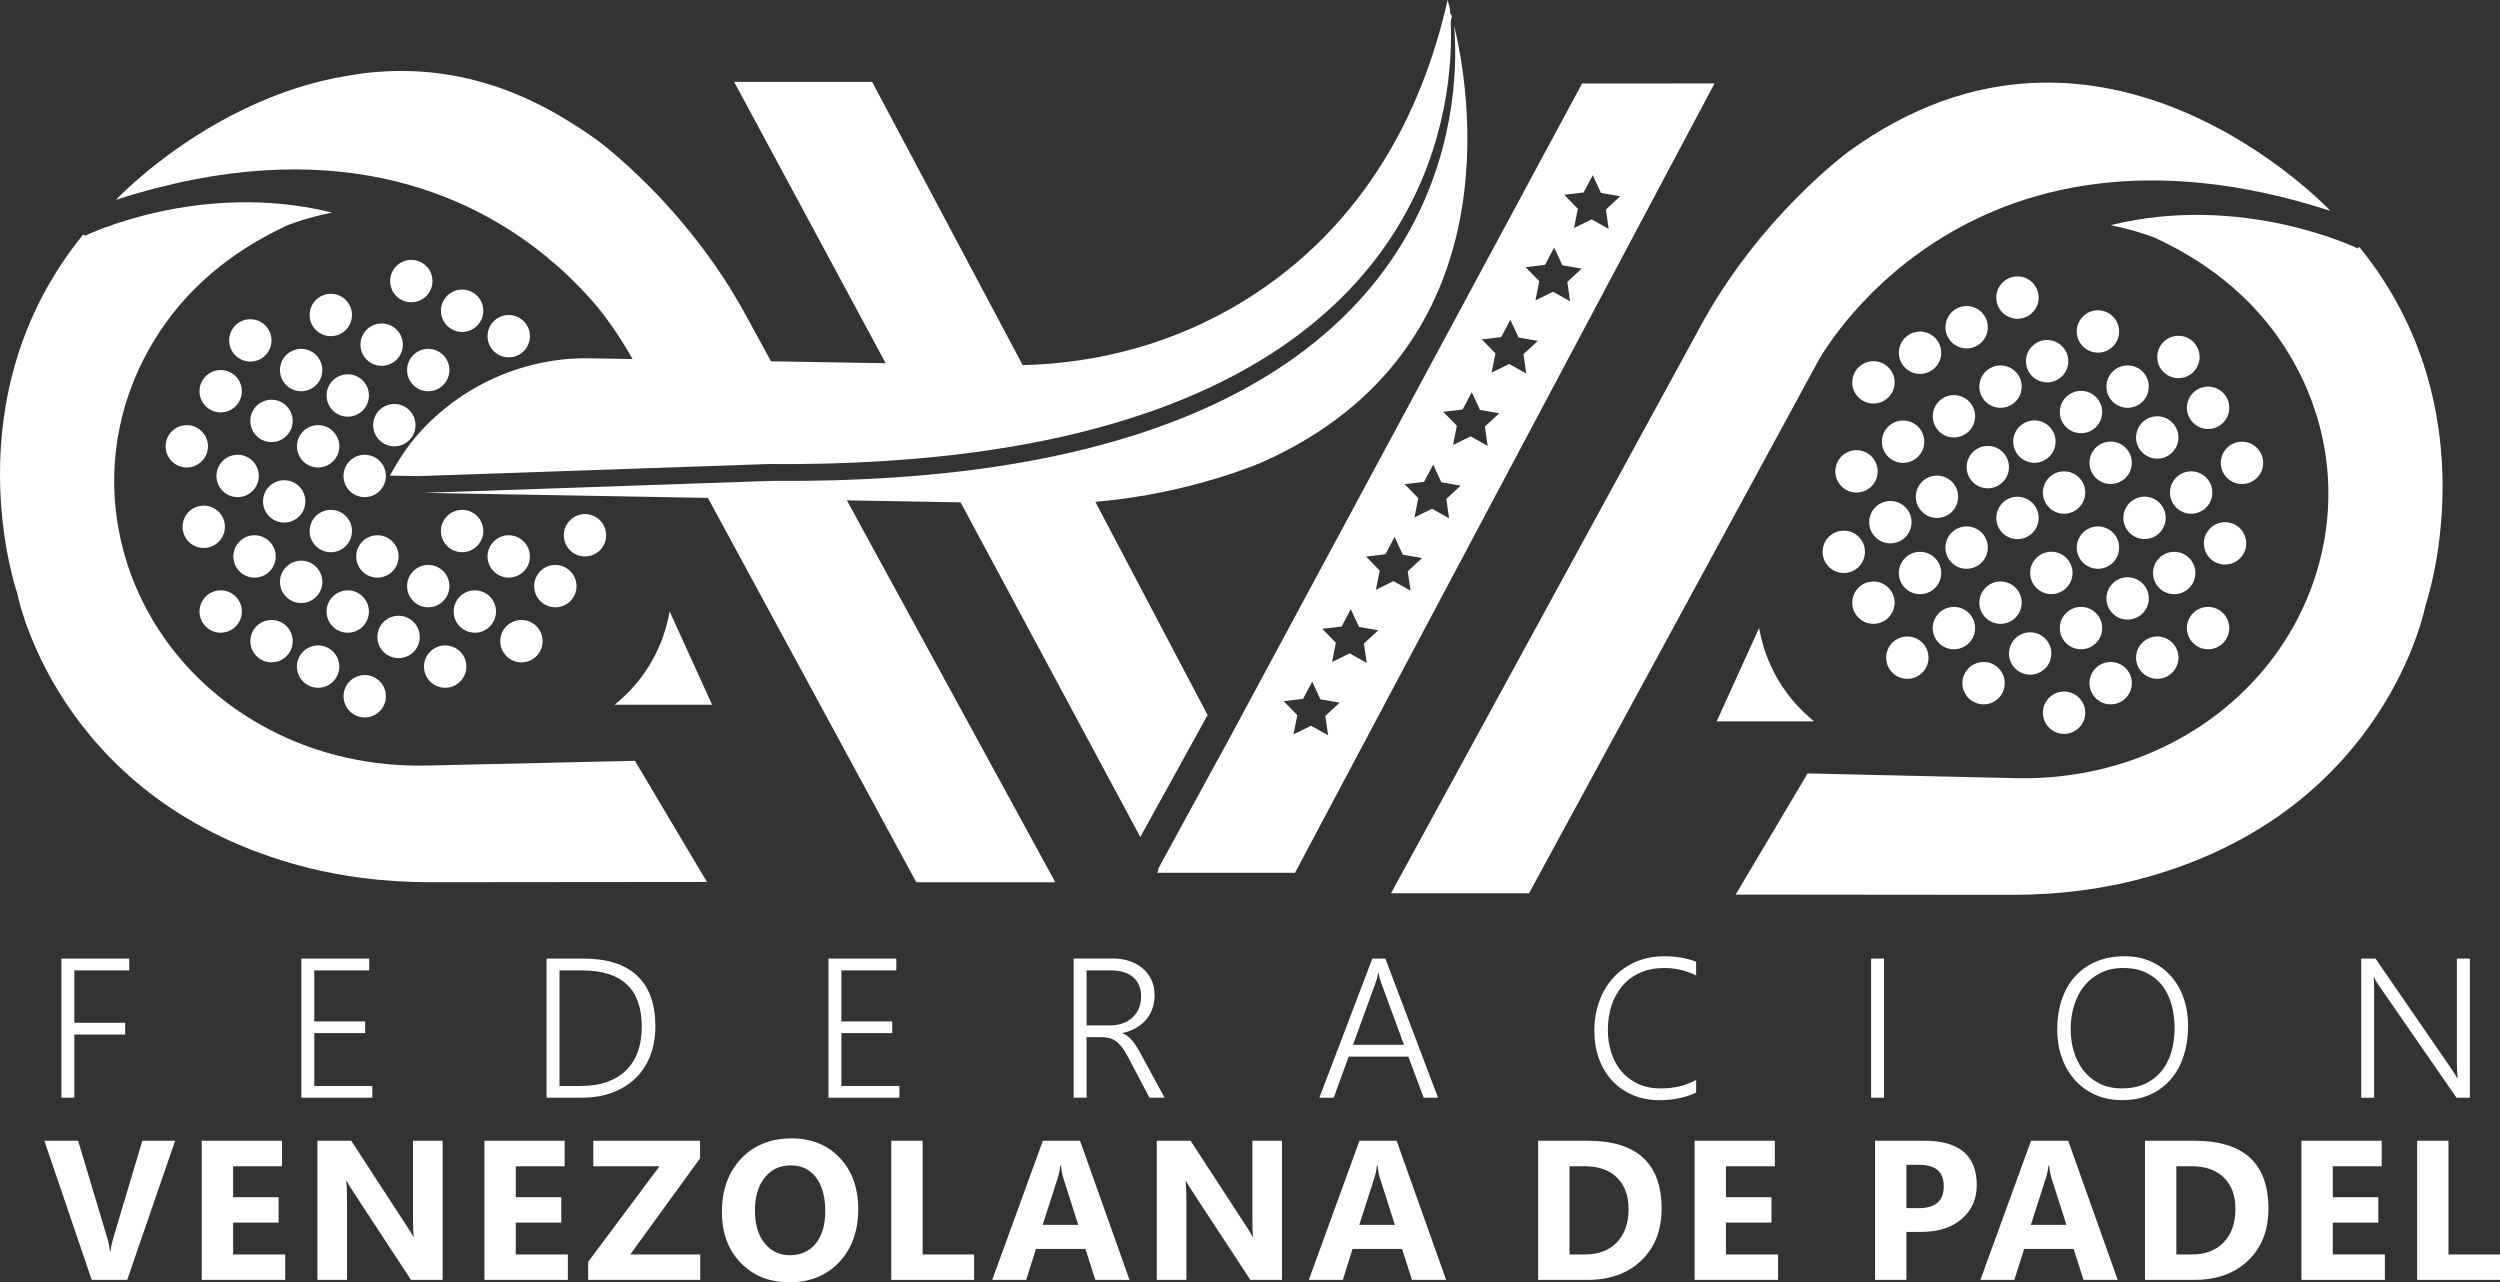 <?xml version="1.0" encoding="UTF-8"?>
<svg id="Layer_2" data-name="Layer 2" xmlns="http://www.w3.org/2000/svg" viewBox="0 0 1594.61 817.91">
  <rect x="0" y="0" width="1594.61" height="817.91" fill="#333333" stroke="none"/>
  <defs>
    <style>
      .cls-1 {
        fill: #fff;
      }
    </style>
  </defs>
  <g id="Capa_1" data-name="Capa 1">
    <circle class="cls-1" cx="1194.96" cy="243.9" r="13.51"/>
    <circle class="cls-1" cx="1224.68" cy="224.99" r="13.51" transform="translate(548.15 1270.35) rotate(-67.5)"/>
    <circle class="cls-1" cx="1254.4" cy="208.78" r="13.51" transform="translate(-17.24 203.63) rotate(-9.22)"/>
    <circle class="cls-1" cx="1286.83" cy="189.86" r="13.51" transform="translate(-13.8 208.58) rotate(-9.22)"/>
    <circle class="cls-1" cx="1316.55" cy="454.66" r="13.51" transform="translate(-55.83 216.76) rotate(-9.22)"/>
    <path class="cls-1" d="M1346.27,449.26c7.46,0,13.51-6.05,13.51-13.51s-6.05-13.51-13.51-13.51-13.51,6.05-13.51,13.51,6.05,13.51,13.51,13.51Z"/>
    <circle class="cls-1" cx="1375.99" cy="419.54" r="13.51" transform="translate(-49.43 225.83) rotate(-9.22)"/>
    <circle class="cls-1" cx="1408.42" cy="400.62" r="13.51" transform="translate(499.31 1548.52) rotate(-67.5)"/>
    <circle class="cls-1" cx="1246.3" cy="265.52" r="13.51"/>
    <path class="cls-1" d="M1262.51,246.6c0,7.46,6.05,13.51,13.51,13.51s13.51-6.05,13.51-13.51-6.05-13.51-13.51-13.51-13.51,6.05-13.51,13.51Z"/>
    <circle class="cls-1" cx="1184.15" cy="300.65" r="13.51"/>
    <circle class="cls-1" cx="1213.87" cy="281.73" r="13.51"/>
    <circle class="cls-1" cx="1305.74" cy="230.39" r="13.51"/>
    <circle class="cls-1" cx="1338.16" cy="211.48" r="13.51" transform="translate(-16.6 217.08) rotate(-9.22)"/>
    <circle class="cls-1" cx="1327.36" cy="400.62" r="13.51"/>
    <circle class="cls-1" cx="1357.08" cy="381.71" r="13.51"/>
    <path class="cls-1" d="M1265.21,449.26c7.46,0,13.51-6.05,13.51-13.51s-6.05-13.51-13.51-13.51-13.51,6.05-13.51,13.51,6.05,13.51,13.51,13.51Z"/>
    <path class="cls-1" d="M1294.93,430.34c7.46,0,13.51-6.05,13.51-13.51s-6.05-13.51-13.51-13.51-13.51,6.05-13.51,13.51,6.05,13.51,13.51,13.51Z"/>
    <circle class="cls-1" cx="1386.8" cy="365.49" r="13.51"/>
    <circle class="cls-1" cx="1419.23" cy="346.58" r="13.51"/>
    <circle class="cls-1" cx="1297.63" cy="281.73" r="13.51" transform="translate(-28.37 211.5) rotate(-9.22)"/>
    <circle class="cls-1" cx="1327.36" cy="262.82" r="13.51" transform="translate(576.59 1388.56) rotate(-67.5)"/>
    <path class="cls-1" d="M1357.08,233.09c-7.46,0-13.51,6.05-13.51,13.51s6.05,13.51,13.51,13.51,13.51-6.05,13.51-13.51-6.05-13.51-13.51-13.51Z"/>
    <path class="cls-1" d="M1389.5,214.18c-7.46,0-13.51,6.05-13.51,13.51s6.05,13.51,13.51,13.51,13.51-6.05,13.51-13.51-6.05-13.51-13.51-13.51Z"/>
    <circle class="cls-1" cx="1176.04" cy="351.98" r="13.51"/>
    <circle class="cls-1" cx="1205.76" cy="333.07" r="13.51"/>
    <circle class="cls-1" cx="1235.49" cy="316.86" r="13.51"/>
    <circle class="cls-1" cx="1267.91" cy="297.94" r="13.51"/>
    <circle class="cls-1" cx="1316.55" cy="314.16" r="13.51"/>
    <circle class="cls-1" cx="1346.27" cy="295.24" r="13.51" transform="translate(-29.91 219.46) rotate(-9.22)"/>
    <path class="cls-1" d="M1362.48,279.03c0,7.46,6.05,13.51,13.51,13.51s13.51-6.05,13.51-13.51-6.05-13.51-13.51-13.51-13.51,6.05-13.51,13.51Z"/>
    <path class="cls-1" d="M1408.42,246.6c-7.46,0-13.51,6.05-13.51,13.51s6.05,13.51,13.51,13.51,13.51-6.05,13.51-13.51-6.05-13.51-13.51-13.51Z"/>
    <path class="cls-1" d="M1194.96,397.92c7.46,0,13.51-6.05,13.51-13.51s-6.05-13.51-13.51-13.51-13.51,6.05-13.51,13.51,6.05,13.51,13.51,13.51Z"/>
    <circle class="cls-1" cx="1224.68" cy="365.49" r="13.51"/>
    <circle class="cls-1" cx="1254.4" cy="349.28" r="13.51" transform="translate(451.67 1374.53) rotate(-67.5)"/>
    <circle class="cls-1" cx="1286.83" cy="330.37" r="13.51" transform="translate(489.16 1392.81) rotate(-67.5)"/>
    <circle class="cls-1" cx="1338.16" cy="349.28" r="13.51" transform="translate(503.38 1451.92) rotate(-67.5)"/>
    <circle class="cls-1" cx="1367.89" cy="330.37" r="13.51" transform="translate(-35.26 223.38) rotate(-9.22)"/>
    <circle class="cls-1" cx="1397.61" cy="314.16" r="13.51" transform="translate(572.53 1485.16) rotate(-67.5)"/>
    <circle class="cls-1" cx="1430.03" cy="295.24" r="13.51"/>
    <circle class="cls-1" cx="1216.57" cy="419.54" r="13.51" transform="translate(-51.49 200.29) rotate(-9.22)"/>
    <circle class="cls-1" cx="1246.3" cy="400.62" r="13.51" transform="translate(399.23 1398.74) rotate(-67.5)"/>
    <path class="cls-1" d="M1289.53,384.41c0-7.46-6.05-13.51-13.51-13.51s-13.51,6.05-13.51,13.51,6.05,13.51,13.51,13.51,13.51-6.05,13.51-13.51Z"/>
    <circle class="cls-1" cx="1308.44" cy="365.49" r="13.51" transform="translate(-41.65 214.31) rotate(-9.22)"/>
    <path class="cls-1" d="M1157.13,460.07c-17.47-13.98-29.58-33.57-34.27-55.45l-.86-3.99-27.02,59.45h62.15Z"/>
    <circle class="cls-1" cx="324.49" cy="214.43" r="13.51"/>
    <path class="cls-1" d="M294.76,211.72c7.46,0,13.51-6.05,13.51-13.51s-6.05-13.51-13.51-13.51-13.51,6.05-13.51,13.51,6.05,13.51,13.51,13.51Z"/>
    <circle class="cls-1" cx="262.34" cy="179.3" r="13.51" transform="translate(-25.33 44.34) rotate(-9.22)"/>
    <circle class="cls-1" cx="232.62" cy="444.1" r="13.51" transform="translate(-68.13 43) rotate(-9.22)"/>
    <circle class="cls-1" cx="202.9" cy="425.19" r="13.51" transform="translate(-267.57 449.93) rotate(-67.5)"/>
    <circle class="cls-1" cx="173.17" cy="408.97" r="13.51" transform="translate(-63.27 33.02) rotate(-9.22)"/>
    <circle class="cls-1" cx="140.75" cy="390.06" r="13.51" transform="translate(-60.66 27.58) rotate(-9.22)"/>
    <circle class="cls-1" cx="273.15" cy="236.04" r="13.51"/>
    <circle class="cls-1" cx="243.43" cy="219.83" r="13.51"/>
    <circle class="cls-1" cx="211" cy="200.92" r="13.51" transform="translate(-29.46 36.39) rotate(-9.22)"/>
    <circle class="cls-1" cx="221.81" cy="390.06" r="13.51"/>
    <circle class="cls-1" cx="192.09" cy="371.14" r="13.51"/>
    <circle class="cls-1" cx="283.96" cy="425.19" r="13.51"/>
    <circle class="cls-1" cx="254.23" cy="406.27" r="13.51"/>
    <path class="cls-1" d="M175.87,354.93c0-7.46-6.05-13.51-13.51-13.51s-13.51,6.05-13.51,13.51,6.05,13.51,13.51,13.51,13.51-6.05,13.51-13.51Z"/>
    <circle class="cls-1" cx="129.94" cy="336.02" r="13.51" transform="translate(-52.15 25.15) rotate(-9.22)"/>
    <circle class="cls-1" cx="251.53" cy="271.17" r="13.51"/>
    <circle class="cls-1" cx="221.81" cy="252.25" r="13.51"/>
    <circle class="cls-1" cx="192.09" cy="236.04" r="13.51" transform="translate(-99.5 323.18) rotate(-67.5)"/>
    <path class="cls-1" d="M159.66,203.62c-7.46,0-13.51,6.05-13.51,13.51s6.05,13.51,13.51,13.51,13.51-6.05,13.51-13.51-6.05-13.51-13.51-13.51Z"/>
    <path class="cls-1" d="M386.63,341.42c0-7.46-6.05-13.51-13.51-13.51s-13.51,6.05-13.51,13.51,6.05,13.51,13.51,13.51,13.51-6.05,13.51-13.51Z"/>
    <circle class="cls-1" cx="232.62" cy="303.59" r="13.51" transform="translate(-136.88 402.32) rotate(-67.5)"/>
    <circle class="cls-1" cx="202.9" cy="284.68" r="13.51" transform="translate(-42.98 36.18) rotate(-9.22)"/>
    <circle class="cls-1" cx="173.17" cy="268.47" r="13.51"/>
    <circle class="cls-1" cx="140.75" cy="249.55" r="13.51"/>
    <path class="cls-1" d="M340.7,373.85c0,7.46,6.05,13.51,13.51,13.51s13.51-6.05,13.51-13.51-6.05-13.51-13.51-13.51-13.51,6.05-13.51,13.51Z"/>
    <path class="cls-1" d="M324.49,341.42c-7.46,0-13.51,6.05-13.51,13.51s6.05,13.51,13.51,13.51,13.51-6.05,13.51-13.51-6.05-13.51-13.51-13.51Z"/>
    <circle class="cls-1" cx="294.76" cy="338.72" r="13.51" transform="translate(-130.97 481.42) rotate(-67.5)"/>
    <circle class="cls-1" cx="211" cy="338.72" r="13.51"/>
    <circle class="cls-1" cx="181.28" cy="319.81" r="13.51" transform="translate(-183.56 364.9) rotate(-67.5)"/>
    <circle class="cls-1" cx="151.56" cy="303.59" r="13.51" transform="translate(-46.67 28.2) rotate(-9.22)"/>
    <circle class="cls-1" cx="119.13" cy="284.68" r="13.51"/>
    <circle class="cls-1" cx="332.59" cy="408.97" r="13.51"/>
    <circle class="cls-1" cx="302.87" cy="390.06" r="13.51"/>
    <path class="cls-1" d="M259.64,373.85c0,7.46,6.05,13.51,13.51,13.51s13.51-6.05,13.51-13.51-6.05-13.51-13.51-13.51-13.51,6.05-13.51,13.51Z"/>
    <path class="cls-1" d="M240.72,341.42c-7.46,0-13.51,6.05-13.51,13.51s6.05,13.51,13.51,13.51,13.51-6.05,13.51-13.51-6.05-13.51-13.51-13.51Z"/>
    <path class="cls-1" d="M426.31,394.05c-4.69,21.88-16.8,41.47-34.27,55.45h62.15l-27.02-59.45-.86,3.99Z"/>
    <path class="cls-1" d="M1486.43,134.5s-145.59-155.4-307.25-37.86c0,0-57.39,41.82-95.44,113.12l-196.49,360.02h88.02l184.15-338.98s91.75-172.46,327.01-96.31Z"/>
    <path class="cls-1" d="M349.52,164.83c2.21,1.69,4.4,3.47,6.59,5.31-2.06-1.83-4.21-3.67-6.42-5.5l-.17,.18Z"/>
    <path class="cls-1" d="M1504.75,157.42l-.82,1.09s-73.18-35.82-157.76-14.88c17.61,3.51,28.61,8.18,28.61,8.18,38.67,17.92,64.45,42.15,81.48,68.03,57.5,87.39,25.85,200.31-65.6,251.11-1.56,.87-3.11,1.7-4.65,2.51-30.85,16.18-65.52,23.68-100.35,22.89l-132.69-3.02-45.9,77.27,176.01,.17c29.85,.03,59.67-3.63,88.36-11.87,151.6-43.54,175.63-172.73,175.63-172.73,0,0,43.21-123.97-42.31-228.75Z"/>
    <path class="cls-1" d="M925.12,9.67c-.09-1.47-.2-2.82-.3-4.04-.58-2.39-1.09-4.3-1.46-5.63-3.89,17.19-8.67,33.11-14.17,47.87-27.4,73.43-72.84,117.87-116.85,144.71-42.22,25.74-90.69,39.22-140.03,40.3l-96.02-180.66h-88.02l96.64,179.45-73.15-1.21-15.14-27.73c-12.56-23.54-27.22-43.8-41.23-60.47-.82-.97-1.64-1.98-2.45-2.92-1.37-1.6-2.74-3.17-4.1-4.7-6.35-7.24-13.38-14.63-21.04-21.95-1.56-1.51-3.1-2.97-4.57-4.34,0,0,0,0,0,0-13.12-12.23-22.05-18.74-22.05-18.74-5.71-4.16-11.4-7.93-17.07-11.42,7.2,4.56,14.07,9.43,20.59,14.49-6.52-5.06-13.39-9.93-20.59-14.49-43.64-26.88-85.74-34.69-123.71-32.03,37.97-2.66,80.07,5.15,123.71,32.03-38.76-24.56-87.24-40.18-144.35-29.53,0,0,0,0-.01,0-54.4,9.35-98.45,38.53-123.4,58.64-4,3.23-7.5,6.21-10.48,8.85-7.74,6.85-11.94,11.32-11.94,11.32,137.51-44.51,225.97-4.09,275.75,37.18,2.21,1.83,4.36,3.67,6.42,5.5,6.47,5.46,12.83,11.64,19.03,18.62-6.2-6.98-12.56-13.16-19.03-18.62,10.17,9.03,18.49,17.92,25.09,25.78,.03,.03,.05,.06,.08,.09,7.74,9.59,15.17,20.53,22.18,32.98l-1.97-.03-27.42-.45c-1.01-.02-2.01,0-3.02,0-41.54,.93-80.29,19.78-106.66,51.07-4.8,5.91-9.16,12.25-12.99,19l-2.7,4.76,18.46,.32,173.59-5.99h.35s48.99-1.7,48.99-1.7c12.62,.11,24.87,0,36.77-.29,.17,0,.34,0,.5-.01,24.72-.62,47.92-2.1,69.7-4.32,29-2.96,55.47-7.25,79.61-12.65,237.96-53.19,250.85-213.75,248.67-265.03,.23-.99,.49-1.95,.72-2.95-.41-1.49-.66-2.28-.66-2.28-.09,.41-.18,.8-.27,1.21Z"/>
    <path class="cls-1" d="M272.33,488.3c-34.83,.79-69.5-6.71-100.35-22.89-1.54-.81-3.09-1.64-4.65-2.51-91.45-50.79-123.1-163.71-65.6-251.11,17.03-25.88,42.81-50.12,81.48-68.03,0,0,11-4.67,28.61-8.18-84.58-20.94-157.76,14.88-157.76,14.88l-.82-1.09C-32.29,254.15,10.91,378.12,10.91,378.12c0,0,24.03,129.18,175.63,172.73,28.69,8.24,58.51,11.9,88.36,11.87l176.01-.17-45.9-77.27-132.69,3.02Z"/>
    <path class="cls-1" d="M727.33,533.9l42.93-77.81-71.6-135.99c62.26-5.36,107.72-25.86,107.72-25.86,160.74-72.74,130.44-239.71,121.12-277.88,3.42,39.43,4.16,215.43-245.45,272.48-24.06,5.5-50.45,9.88-79.38,12.94-21.7,2.3-44.83,3.84-69.5,4.54-.17,0-.33,.01-.5,.02-12.88,.36-26.18,.48-39.91,.37l-45.9,1.58h-.36s-176.66,6.1-176.66,6.1l181.7,3.2,132.92,245.16h88.15s.51,0,.51,0l-132.95-243.6,72.54,1.27,114.63,213.48Z"/>
    <path class="cls-1" d="M1009.11,53.26l-227.63,422.69-.03-.05-42.81,78.41,.32,.59-.96,1.79h88.02L1093.61,53.2l-84.5,.06Zm-161.97,415.75l-10.9-6.1-11.2,5.52,2.43-12.25-8.71-8.94,12.4-1.47,5.82-11.05,5.23,11.34,12.3,2.12-9.16,8.48,1.79,12.36Zm24.61-46.17l-10.9-6.1-11.2,5.52,2.43-12.25-8.71-8.94,12.4-1.47,5.82-11.05,5.23,11.34,12.3,2.12-9.16,8.48,1.79,12.36Zm27.95-46.08l-10.9-6.1-11.2,5.52,2.43-12.25-8.71-8.94,12.4-1.47,5.82-11.05,5.23,11.34,12.3,2.12-9.16,8.48,1.79,12.36Zm24.61-46.17l-10.9-6.1-11.2,5.52,2.43-12.25-8.71-8.94,12.4-1.47,5.82-11.05,5.23,11.34,12.3,2.12-9.16,8.48,1.79,12.36Zm24.61-46.17l-10.9-6.1-11.2,5.52,2.43-12.25-8.71-8.94,12.4-1.47,5.82-11.05,5.23,11.34,12.3,2.12-9.16,8.48,1.79,12.36Zm24.61-46.17l-10.9-6.1-11.2,5.52,2.43-12.25-8.71-8.94,12.4-1.47,5.82-11.05,5.23,11.34,12.3,2.12-9.16,8.48,1.79,12.36Zm27.95-46.08l-10.9-6.1-11.2,5.52,2.43-12.25-8.71-8.94,12.4-1.47,5.82-11.05,5.23,11.34,12.3,2.12-9.16,8.48,1.79,12.36Zm13.71-52.27l-11.2,5.52,2.43-12.25-8.71-8.94,12.4-1.47,5.82-11.05,5.23,11.34,12.3,2.12-9.16,8.48,1.79,12.36-10.9-6.1Z"/>
    <g>
      <path class="cls-1" d="M47.41,618.97v33.42h32.43v7.49H47.41v40.29h-8.23v-88.75h43.26v7.55H47.41Z"/>
      <path class="cls-1" d="M192.24,700.17v-88.75h43.26v7.55h-35.03v32.55h32.43v7.43h-32.43v33.73h37.01v7.49h-45.24Z"/>
      <path class="cls-1" d="M348.64,700.17v-88.75h23.33c15.18,0,26.65,3.64,34.41,10.92,7.76,7.28,11.64,18.04,11.64,32.28,0,6.85-1.08,13.08-3.25,18.69-2.17,5.61-5.29,10.41-9.38,14.39-4.09,3.98-9.04,7.06-14.85,9.22-5.82,2.17-12.38,3.25-19.68,3.25h-22.22Zm8.23-81.2v73.71h13.62c6.11,0,11.56-.82,16.37-2.47,4.81-1.65,8.88-4.07,12.22-7.27,3.34-3.2,5.89-7.15,7.64-11.85,1.75-4.7,2.63-10.11,2.63-16.21,0-23.93-12.65-35.9-37.94-35.9h-14.54Z"/>
      <path class="cls-1" d="M528.44,700.17v-88.75h43.26v7.55h-35.03v32.55h32.43v7.43h-32.43v33.73h37.01v7.49h-45.24Z"/>
      <path class="cls-1" d="M733.17,700.17l-13.37-25.44c-1.32-2.52-2.6-4.62-3.84-6.31-1.24-1.69-2.52-3.04-3.84-4.06-1.32-1.01-2.73-1.73-4.24-2.17-1.51-.43-3.19-.65-5.05-.65h-9.78v38.62h-8.23v-88.75h25.56c3.34,0,6.57,.49,9.69,1.48,3.11,.99,5.89,2.46,8.32,4.4,2.43,1.94,4.38,4.37,5.85,7.3,1.46,2.93,2.2,6.33,2.2,10.21,0,3.14-.47,6.02-1.42,8.66-.95,2.64-2.3,4.98-4.05,7.02-1.76,2.04-3.88,3.78-6.38,5.2-2.5,1.42-5.31,2.49-8.45,3.19v.25c1.2,.49,2.29,1.13,3.28,1.92,.99,.78,1.95,1.73,2.88,2.85,.93,1.11,1.85,2.39,2.75,3.84,.91,1.44,1.86,3.09,2.85,4.95l14.92,27.48h-9.66Zm-40.1-81.2v35.09h14.73c2.97,0,5.69-.43,8.17-1.3s4.59-2.1,6.34-3.71c1.75-1.61,3.11-3.55,4.08-5.82,.97-2.27,1.45-4.83,1.45-7.67,0-5.16-1.66-9.21-4.98-12.16-3.32-2.95-8.12-4.43-14.39-4.43h-15.41Z"/>
      <path class="cls-1" d="M908.08,700.17l-9.78-26.24h-38.06l-9.53,26.24h-9.16l33.79-88.75h8.29l33.61,88.75h-9.16Zm-27.05-73.22c-.29-.78-.59-1.69-.9-2.72-.31-1.03-.57-2.21-.77-3.53h-.25c-.25,1.32-.53,2.5-.84,3.53-.31,1.03-.61,1.94-.9,2.72l-14.36,39.48h32.49l-14.48-39.48Z"/>
      <path class="cls-1" d="M1081.87,696.9c-6.85,3.22-14.67,4.83-23.46,4.83-6.27,0-11.97-1.11-17.08-3.31-5.12-2.21-9.48-5.27-13.09-9.19-3.61-3.92-6.4-8.58-8.35-13.99-1.96-5.4-2.94-11.3-2.94-17.7,0-6.73,1.04-12.99,3.13-18.78,2.08-5.8,5.06-10.83,8.94-15.1,3.88-4.27,8.57-7.62,14.08-10.06,5.51-2.43,11.68-3.65,18.53-3.65,7.55,0,14.3,1.15,20.24,3.46v8.79c-6.35-3.18-13.14-4.77-20.36-4.77-5.74,0-10.83,.99-15.29,2.97-4.46,1.98-8.21,4.74-11.26,8.26-3.06,3.53-5.39,7.69-6.99,12.5-1.61,4.81-2.41,10.06-2.41,15.75,0,5.12,.72,9.93,2.17,14.45,1.44,4.52,3.58,8.47,6.4,11.85,2.83,3.38,6.34,6.07,10.55,8.05,4.21,1.98,9.1,2.97,14.67,2.97,8.54,0,16.05-1.79,22.53-5.39v8.05Z"/>
      <path class="cls-1" d="M1201.7,700.17h-8.23v-88.75h8.23v88.75Z"/>
      <path class="cls-1" d="M1353.58,701.72c-6.4,0-12.15-1.17-17.27-3.5s-9.46-5.52-13.03-9.56c-3.57-4.04-6.31-8.8-8.23-14.27-1.92-5.47-2.88-11.33-2.88-17.61,0-6.93,.96-13.28,2.88-19.03,1.92-5.76,4.71-10.68,8.39-14.79,3.67-4.1,8.17-7.3,13.49-9.59,5.32-2.29,11.39-3.43,18.2-3.43,6.27,0,11.9,1.12,16.89,3.37,4.99,2.25,9.24,5.36,12.75,9.34,3.51,3.98,6.2,8.69,8.08,14.14,1.88,5.45,2.82,11.37,2.82,17.76,0,6.73-.92,12.97-2.75,18.72-1.84,5.76-4.54,10.74-8.11,14.95-3.57,4.21-7.96,7.51-13.18,9.9-5.22,2.39-11.23,3.59-18.04,3.59Zm.68-84.3c-5.36,0-10.12,1.02-14.27,3.07-4.14,2.04-7.64,4.81-10.49,8.29-2.85,3.49-5,7.57-6.47,12.26-1.47,4.68-2.22,9.66-2.26,14.95-.04,5.03,.61,9.85,1.95,14.45,1.34,4.6,3.36,8.66,6.07,12.19,2.7,3.53,6.12,6.34,10.24,8.45,4.13,2.1,8.95,3.16,14.48,3.16s10.39-.96,14.58-2.88c4.19-1.92,7.68-4.58,10.49-7.98,2.81-3.4,4.92-7.46,6.34-12.16,1.42-4.7,2.13-9.84,2.13-15.41,0-5.2-.63-10.13-1.89-14.79s-3.22-8.74-5.88-12.22c-2.66-3.48-6.06-6.25-10.18-8.29-4.13-2.04-9.08-3.07-14.85-3.07Z"/>
      <path class="cls-1" d="M1566.86,700.17l-49.27-71.24c-.62-.91-1.23-1.84-1.82-2.78-.6-.95-1.08-1.88-1.45-2.78h-.31c.08,.74,.15,1.77,.22,3.09,.06,1.32,.09,2.97,.09,4.95v68.76h-8.23v-88.75h9.1l48.46,70.37c.74,1.11,1.41,2.16,2.01,3.13,.6,.97,1.14,1.87,1.64,2.69h.31c-.16-1.36-.29-2.89-.37-4.58-.08-1.69-.12-3.57-.12-5.63v-65.97h8.29v88.75h-8.54Z"/>
      <path class="cls-1" d="M111.71,727.61l-30.57,88.75h-22.65l-30.2-88.75h21.54l18.51,61.77c.99,3.34,1.59,6.29,1.79,8.85h.37c.29-2.76,.93-5.8,1.92-9.1l18.38-61.52h20.92Z"/>
      <path class="cls-1" d="M181.92,816.36h-53.22v-88.75h51.18v16.28h-31.19v19.74h29.03v16.21h-29.03v20.3h33.24v16.21Z"/>
      <path class="cls-1" d="M282.33,816.36h-20.18l-36.58-55.76c-2.14-3.26-3.63-5.72-4.46-7.36h-.25c.33,3.14,.49,7.92,.49,14.36v48.77h-18.88v-88.75h21.54l35.21,54.03c1.61,2.44,3.1,4.85,4.46,7.24h.25c-.33-2.06-.49-6.13-.49-12.19v-49.08h18.88v88.75Z"/>
      <path class="cls-1" d="M362.2,816.36h-53.22v-88.75h51.18v16.28h-31.19v19.74h29.03v16.21h-29.03v20.3h33.24v16.21Z"/>
      <path class="cls-1" d="M446.64,816.36h-71.48v-11.51l45.49-60.96h-42.21v-16.28h68.08v11.2l-44.5,61.33h44.62v16.21Z"/>
      <path class="cls-1" d="M503.54,817.91c-12.71,0-23.06-4.14-31.07-12.41-8-8.27-12.01-19.05-12.01-32.34,0-14.03,4.06-25.37,12.19-34.04,8.13-8.66,18.9-13,32.31-13,12.67,0,22.91,4.15,30.73,12.44,7.82,8.29,11.73,19.23,11.73,32.8s-4.05,25.19-12.16,33.73c-8.11,8.54-18.68,12.81-31.72,12.81Zm.87-74.58c-7.01,0-12.59,2.63-16.71,7.89-4.13,5.26-6.19,12.22-6.19,20.89s2.06,15.74,6.19,20.86c4.13,5.12,9.53,7.67,16.22,7.67s12.36-2.48,16.4-7.46c4.04-4.97,6.07-11.87,6.07-20.7s-1.96-16.36-5.88-21.48c-3.92-5.12-9.28-7.67-16.09-7.67Z"/>
      <path class="cls-1" d="M621.34,816.36h-52.85v-88.75h19.99v72.54h32.86v16.21Z"/>
      <path class="cls-1" d="M720.45,816.36h-21.79l-6.31-19.74h-31.56l-6.25,19.74h-21.66l32.31-88.75h23.7l31.56,88.75Zm-32.68-35.09l-9.53-29.83c-.7-2.23-1.2-4.89-1.48-7.98h-.49c-.21,2.6-.72,5.18-1.55,7.74l-9.65,30.08h22.71Z"/>
      <path class="cls-1" d="M817.71,816.36h-20.18l-36.58-55.76c-2.14-3.26-3.63-5.72-4.46-7.36h-.25c.33,3.14,.49,7.92,.49,14.36v48.77h-18.88v-88.75h21.54l35.21,54.03c1.61,2.44,3.1,4.85,4.46,7.24h.25c-.33-2.06-.49-6.13-.49-12.19v-49.08h18.88v88.75Z"/>
      <path class="cls-1" d="M922.39,816.36h-21.79l-6.31-19.74h-31.56l-6.25,19.74h-21.66l32.31-88.75h23.7l31.56,88.75Zm-32.68-35.09l-9.53-29.83c-.7-2.23-1.2-4.89-1.48-7.98h-.5c-.21,2.6-.72,5.18-1.55,7.74l-9.65,30.08h22.71Z"/>
      <path class="cls-1" d="M981.11,816.36v-88.75h31.44c31.52,0,47.28,14.42,47.28,43.26,0,13.82-4.3,24.86-12.9,33.11-8.6,8.25-20.06,12.38-34.38,12.38h-31.44Zm19.99-72.47v56.26h9.9c8.66,0,15.46-2.6,20.39-7.8,4.93-5.2,7.4-12.27,7.4-21.23,0-8.46-2.45-15.11-7.33-19.96-4.89-4.85-11.75-7.27-20.58-7.27h-9.78Z"/>
      <path class="cls-1" d="M1134.12,816.36h-53.22v-88.75h51.18v16.28h-31.19v19.74h29.03v16.21h-29.03v20.3h33.24v16.21Z"/>
      <path class="cls-1" d="M1215.99,785.79v30.57h-19.99v-88.75h31.32c22.36,0,33.54,9.43,33.54,28.28,0,8.91-3.21,16.12-9.62,21.63-6.42,5.51-14.99,8.26-25.72,8.26h-9.53Zm0-42.83v27.66h7.86c10.64,0,15.97-4.66,15.97-13.99s-5.32-13.68-15.97-13.68h-7.86Z"/>
      <path class="cls-1" d="M1350.75,816.36h-21.79l-6.31-19.74h-31.56l-6.25,19.74h-21.66l32.31-88.75h23.7l31.56,88.75Zm-32.68-35.09l-9.53-29.83c-.7-2.23-1.2-4.89-1.48-7.98h-.5c-.21,2.6-.72,5.18-1.55,7.74l-9.65,30.08h22.71Z"/>
      <path class="cls-1" d="M1368.17,816.36v-88.75h31.44c31.52,0,47.29,14.42,47.29,43.26,0,13.82-4.3,24.86-12.9,33.11-8.6,8.25-20.06,12.38-34.38,12.38h-31.44Zm19.99-72.47v56.26h9.9c8.66,0,15.46-2.6,20.39-7.8,4.93-5.2,7.4-12.27,7.4-21.23,0-8.46-2.44-15.11-7.33-19.96-4.89-4.85-11.75-7.27-20.58-7.27h-9.78Z"/>
      <path class="cls-1" d="M1521.18,816.36h-53.22v-88.75h51.18v16.28h-31.19v19.74h29.03v16.21h-29.03v20.3h33.23v16.21Z"/>
      <path class="cls-1" d="M1594.61,816.36h-52.85v-88.75h19.99v72.54h32.86v16.21Z"/>
    </g>
  </g>
</svg>